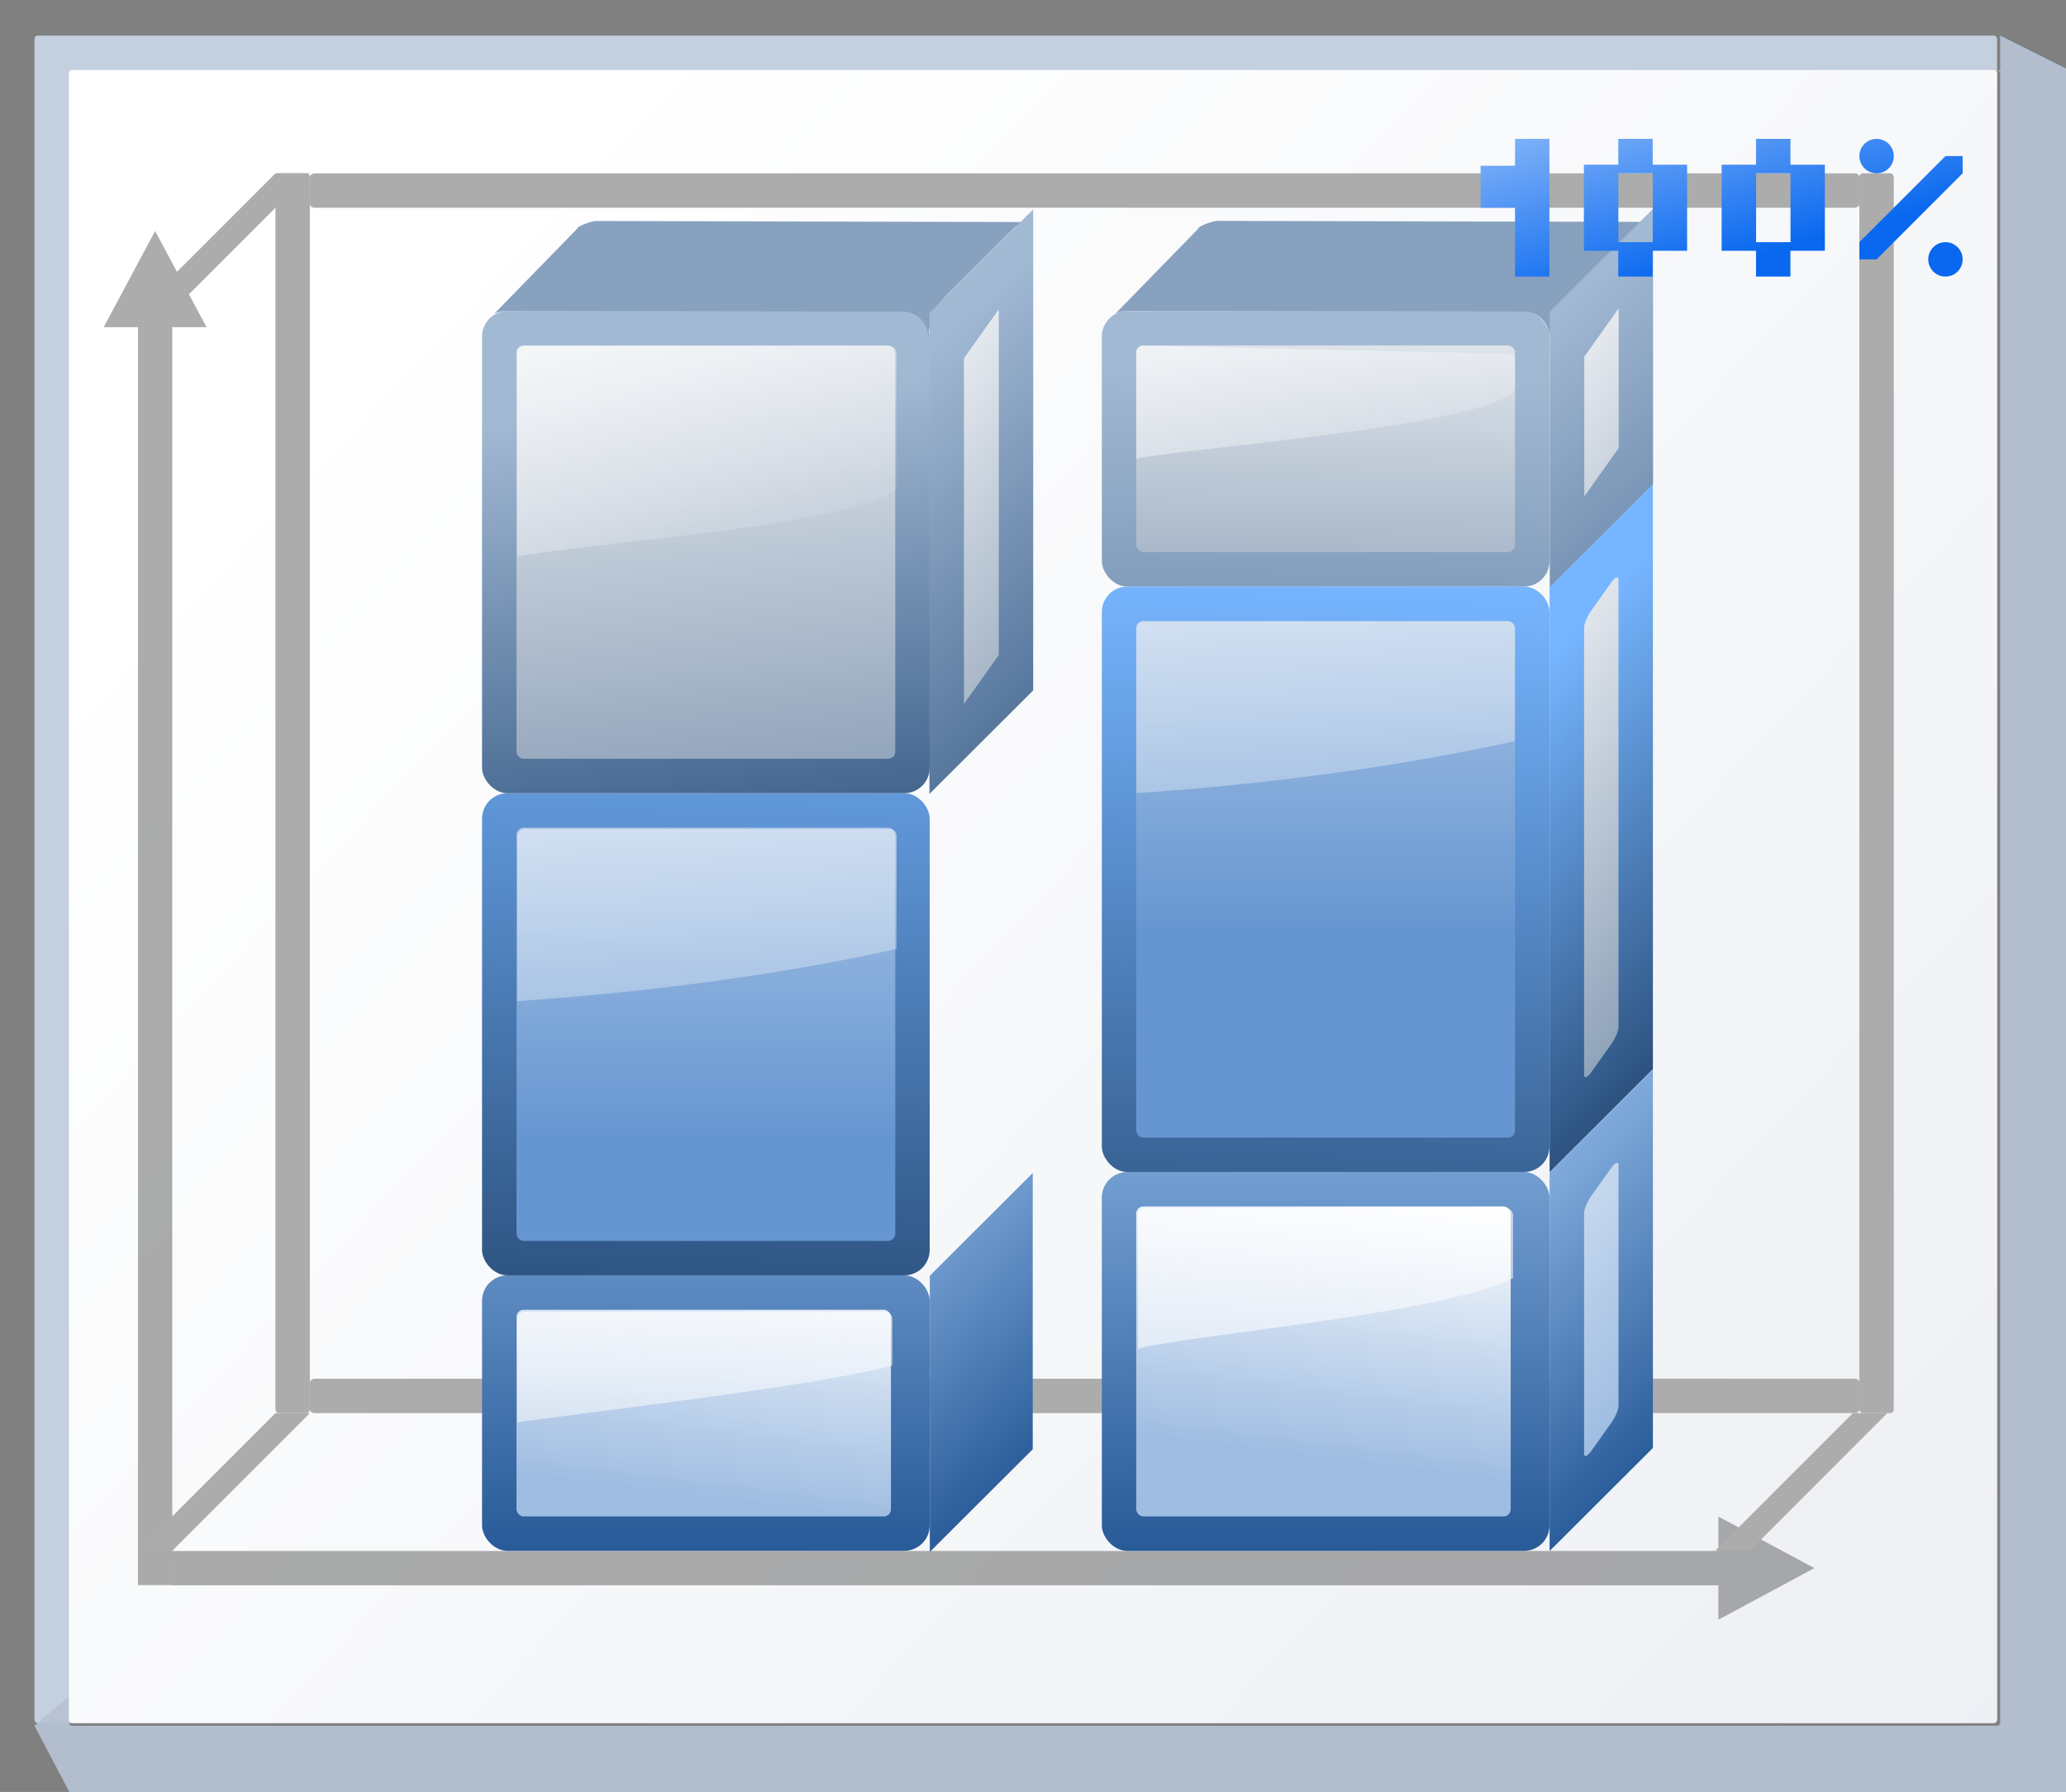 <svg height="111" viewBox="0 0 33.867 29.369" width="128" xmlns="http://www.w3.org/2000/svg" xmlns:xlink="http://www.w3.org/1999/xlink"><rect x="0" y="0" width="33.867" height="29.369" fill="#808080" stroke="none"/><linearGradient id="a" gradientUnits="userSpaceOnUse" x1="3.998" x2="47.999" y1="60" y2="60"><stop offset="0" stop-color="#1c4373"/><stop offset="1" stop-color="#a2b9d3"/></linearGradient><linearGradient id="b"><stop offset="0" stop-color="#90a3ba"/><stop offset="1" stop-color="#fff"/></linearGradient><linearGradient id="c"><stop offset="0" stop-color="#6696d1"/><stop offset="1" stop-color="#fff"/></linearGradient><linearGradient id="d" gradientUnits="userSpaceOnUse" x1="3.998" x2="47.999" y1="60" y2="60"><stop offset="0" stop-color="#153256"/><stop offset="1" stop-color="#76b5ff"/></linearGradient><linearGradient id="e" gradientUnits="userSpaceOnUse" x1="8.983" x2="8.96" xlink:href="#h" y1="292.799" y2="281.193"/><linearGradient id="f" gradientUnits="userSpaceOnUse" x1="9.595" x2="10.16" xlink:href="#j" y1="291.356" y2="286.84"/><linearGradient id="g" gradientUnits="userSpaceOnUse" x1="32" x2="35.829" xlink:href="#l" y1="68.334" y2="102.467"/><linearGradient id="h" gradientUnits="userSpaceOnUse" x1="3.998" x2="47.999" y1="60" y2="60"><stop offset="0" stop-color="#245795"/><stop offset="1" stop-color="#afd4ff"/></linearGradient><linearGradient id="i" gradientUnits="userSpaceOnUse" x1="12.934" x2="13.476" xlink:href="#d" y1="292.272" y2="276.678"/><linearGradient id="j"><stop offset="0" stop-color="#9fbde2"/><stop offset="1" stop-color="#fff"/></linearGradient><linearGradient id="k" gradientUnits="userSpaceOnUse" x1="12.911" x2="12.911" xlink:href="#c" y1="285.711" y2="273.291"/><linearGradient id="l"><stop offset="0" stop-color="#fff"/><stop offset="1" stop-color="#fff" stop-opacity="0"/></linearGradient><linearGradient id="m" gradientTransform="matrix(2.071 0 0 .592 -19.869 6.16)" gradientUnits="userSpaceOnUse" x1="6.442" x2="39.339" xlink:href="#l" y1="25.876" y2="119.484"/><linearGradient id="n" gradientUnits="userSpaceOnUse" x1="15.24" x2="14.111" xlink:href="#a" y1="282.889" y2="273.294"/><linearGradient id="o" gradientUnits="userSpaceOnUse" x1="11.289" x2="10.362" xlink:href="#b" y1="280.067" y2="270.501"/><linearGradient id="p" gradientUnits="userSpaceOnUse" x1="20.63" x2="40.486" xlink:href="#l" y1="6.015" y2="40.406"/><linearGradient id="q" gradientUnits="userSpaceOnUse" x1="4.515" x2="40.639" y1="274.423" y2="308.289"><stop offset="0" stop-color="#fff"/><stop offset="1" stop-color="#e6e9ef"/></linearGradient><linearGradient id="r" gradientUnits="userSpaceOnUse" x1="19.143" x2="19.12" xlink:href="#h" y1="292.799" y2="281.193"/><linearGradient id="s" gradientUnits="userSpaceOnUse" x1="20.32" x2="20.884" xlink:href="#j" y1="290.791" y2="286.276"/><linearGradient id="t" gradientTransform="matrix(.275 0 0 .499 62.899 44.664)" gradientUnits="userSpaceOnUse" x1="27.281" x2="40" xlink:href="#l" y1="13.237" y2="144"/><linearGradient id="u" gradientUnits="userSpaceOnUse" x1="23.094" x2="23.636" xlink:href="#d" y1="292.272" y2="276.678"/><linearGradient id="v" gradientUnits="userSpaceOnUse" x1="23.071" x2="23.071" xlink:href="#c" y1="282.328" y2="269.907"/><linearGradient id="w" gradientTransform="matrix(.548 0 0 .157 4.903 265.878)" gradientUnits="userSpaceOnUse" x1="6.442" x2="39.339" xlink:href="#l" y1="25.876" y2="119.484"/><linearGradient id="x" gradientUnits="userSpaceOnUse" x1="26.481" x2="27.022" xlink:href="#a" y1="288.885" y2="273.291"/><linearGradient id="y" gradientUnits="userSpaceOnUse" x1="20.39" x2="20.522" xlink:href="#b" y1="277.809" y2="270.501"/><linearGradient id="z" gradientUnits="userSpaceOnUse" x1="15.618" x2="20.872" xlink:href="#l" y1="269.222" y2="278.322"/><linearGradient id="A" gradientUnits="userSpaceOnUse" x1="27.186" x2="26.128" y1="272.25" y2="268.3"><stop offset="0" stop-color="#0968ef"/><stop offset="1" stop-color="#aecffc"/></linearGradient><linearGradient id="B" gradientTransform="matrix(.123 0 0 .087 11.389 293.31)" gradientUnits="userSpaceOnUse" x1="62.874" x2="56.415" xlink:href="#d" y1="98.948" y2="-30.502"/><linearGradient id="C" gradientTransform="matrix(.113 0 0 .065 19.049 291.37)" gradientUnits="userSpaceOnUse" x1="36.306" x2="48" xlink:href="#b" y1="191.226" y2="28"/><linearGradient id="D" gradientTransform="matrix(.113 0 0 .065 40.673 304.985)" gradientUnits="userSpaceOnUse" x1="36.306" x2="48" xlink:href="#b" y1="191.226" y2="28"/><linearGradient id="E" gradientTransform="matrix(.123 0 0 .087 29.102 301.818)" gradientUnits="userSpaceOnUse" x1="35.804" x2="48.459" xlink:href="#a" y1="116.09" y2="-49.398"/><linearGradient id="F" gradientTransform="matrix(.123 0 0 .087 11.389 293.31)" gradientUnits="userSpaceOnUse" x1="62.874" x2="62.874" xlink:href="#h" y1="73.055" y2="-43.463"/><linearGradient id="G" gradientTransform="matrix(.113 0 0 .065 19.049 291.37)" gradientUnits="userSpaceOnUse" x1="36.306" x2="48" xlink:href="#j" y1="191.226" y2="28"/><linearGradient id="H" gradientTransform="matrix(.123 0 0 .087 14.74 291.695)" gradientUnits="userSpaceOnUse" x1="48.537" x2="54.996" xlink:href="#a" y1="105.788" y2="-43.11"/><linearGradient id="I" gradientTransform="matrix(.113 0 0 .065 23.14 290.722)" gradientUnits="userSpaceOnUse" x1="36.306" x2="48" xlink:href="#b" y1="191.226" y2="28"/><linearGradient id="J" gradientTransform="matrix(.123 0 0 .087 11.389 293.31)" gradientUnits="userSpaceOnUse" x1="62.951" x2="75.87" xlink:href="#h" y1="72.884" y2="-37.189"/><g transform="translate(0 -267.631)"><rect fill="#c4cfe0" height="27.657" rx=".055" ry=".058" width="32.173" x=".564" y="268.214"/><path d="m123.73 2.201v2.135c-.067 0-.135-0-.201 0 .112.003.201.096.201.213v101.971c0 .118-.091.213-.205.213h-119.053c-.114 0-.207-.095-.207-.213v-1.613l-2.133 1.828 2.133 4.043.215.223h123.305l.213-.223v-106.221l-.213-.221h.213z" fill="#b6c2d4" fill-opacity=".917" transform="matrix(.265 0 0 .265 0 267.631)"/><rect fill="url(#q)" height="27.093" rx=".055" ry=".057" width="31.608" x="1.129" y="268.778"/><path d="m2.543 271.417-.281.525-.562 1.051h.562v20.616h.562v-20.616h.562l-.562-1.051z" fill="#797979" opacity=".614"/><path d="m29.742 293.331-.524.282-1.049.563v-.563h-25.347v-.563h25.347v-.563l1.049.563z" fill="#797979" opacity=".614"/><g fill="#acacac"><rect height="25.4" rx=".055" ry=".082" transform="rotate(-90)" width=".564" x="-290.791" y="5.08"/><path d="m28.68 293.049 2.258-2.258h-.564l-2.258 2.258z" fill-rule="evenodd"/><path d="m2.822 272.729 2.258-2.258h-.564l-2.258 2.258z" fill-rule="evenodd"/><path d="m2.822 293.049 2.258-2.258h-.564l-2.258 2.258z" fill-rule="evenodd"/><rect height="20.32" rx=".055" ry=".066" width=".564" x="4.515" y="270.471"/><rect height="25.4" rx=".055" ry=".082" transform="rotate(-90)" width=".564" x="-271.036" y="5.08"/><rect height="20.32" rx=".055" ry=".066" width=".564" x="30.48" y="270.471"/></g><g transform="translate(0 .564)"><rect fill="url(#e)" height="4.515" rx=".417" width="7.338" x="7.902" y="287.969"/><rect fill="url(#f)" height="3.387" rx=".116" width="6.138" x="8.467" y="288.533"/><path d="m32.438 79c-.243 0-.438.195-.438.438v6.404c2.327-.389 19.082-2.295 23.199-3.531v-2.873c0-.243-.195-.438-.438-.438z" fill="url(#g)" transform="matrix(.265 0 0 .265 0 267.631)"/><rect fill="url(#i)" height="7.902" rx=".417" width="7.338" x="7.902" y="280.067"/><rect fill="url(#k)" height="6.773" rx=".116" width="6.209" x="8.467" y="280.631"/><path d="m32.438 49.135c-.243 0-.438.195-.438.438v10.217c8.67-.599 16.634-1.716 23.465-3.23v-6.986c0-.121-.048-.231-.127-.311-.079-.079-.189-.127-.311-.127z" fill="url(#m)" transform="matrix(.265 0 0 .265 0 267.631)"/><rect fill="url(#n)" height="7.902" rx=".417" width="7.338" x="7.902" y="272.165"/><rect fill="url(#o)" height="6.773" rx=".116" width="6.209" x="8.467" y="272.729"/><path d="m32.539 19.268-.148.01c-.054.005-.104.02-.15.043-.007.004-.013.01-.02.014-.038.021-.074.047-.104.078-.015.016-.025.035-.037.053-.018.025-.037.049-.049.078-.02.05-.031.104-.031.162v12.576c4.022-.78 21.233-1.952 23.465-4.213v-8.363c0-.243-.195-.438-.438-.438z" fill="url(#p)" transform="matrix(.265 0 0 .265 0 267.631)"/><rect fill="url(#r)" height="6.209" rx=".417" width="7.338" x="18.062" y="286.276"/><rect fill="url(#s)" height="5.08" rx=".116" width="6.138" x="18.626" y="286.84"/><path d="m70.836 72.602c-.243 0-.438.195-.438.438v8.244c3.262-.879 18.756-2.134 23.199-4.361v-3.883c0-.243-.195-.438-.438-.438z" fill="url(#t)" transform="matrix(.265 0 0 .265 0 267.631)"/><rect fill="url(#u)" height="9.595" rx=".417" width="7.338" x="18.062" y="276.68"/><rect fill="url(#v)" height="8.463" rx=".116" width="6.209" x="18.626" y="277.248"/><path d="m18.742 277.248c-.064 0-.116.052-.116.116v2.703c2.294-.158 4.401-.454 6.208-.855v-1.848c0-.032-.013-.061-.034-.082s-.05-.034-.082-.034z" fill="url(#w)"/><rect fill="url(#x)" height="4.515" rx=".417" width="7.338" x="18.062" y="272.165"/><rect fill="url(#y)" height="3.387" rx=".116" width="6.209" x="18.626" y="272.729"/><path d="m18.73 272.731c-.058.006-.104.054-.104.114v1.739c1.063-.206 5.618-.516 6.209-1.115v-.488c0-.064-.052-.114-.116-.116z" fill="url(#z)"/><rect fill="url(#B)" height="9.592" rx="0" ry=".416" transform="matrix(.708 -.706 0 1 12.408 .123)" width="2.392" x="18.353" y="289.521"/><rect fill="url(#C)" height="7.566" rx=".2" ry=".116" transform="matrix(.58 -.815 0 1 12.408 .123)" width=".973" x="23.378" y="296.169"/><path d="m26.988 270.704-7.024-.017c-.056-.007-.318.078-.326.133l-1.353 1.387c.055-.027.117-.043.183-.043l6.514.009c.231 0.0.417.186.417.417v.032c0-.231.131-.547.295-.71l1.104-1.102c.068-.068.129-.096.179-.091z" fill="#87a1bf" fill-rule="evenodd"/><rect fill="url(#E)" height="4.512" rx="0" ry=".416" transform="matrix(.708 -.706 0 1 0 0)" width="2.392" x="35.882" y="297.51"/><rect fill="url(#D)" height="2.29" rx="0" ry=".116" transform="matrix(.58 -.815 0 1 0 0)" width=".973" x="44.777" y="309.406"/><rect fill="url(#F)" height="6.205" rx="0" ry=".416" transform="matrix(.708 -.706 0 1 12.408 6.331)" width="2.392" x="18.353" y="292.908"/><rect fill="url(#G)" height="4.18" rx=".2" ry=".116" transform="matrix(.58 -.815 0 1 12.408 6.331)" width=".973" x="23.378" y="299.555"/><path d="m16.805 270.706-7.024-.017c-.056-.007-.318.078-.326.133l-1.353 1.387c.055-.027.117-.043.183-.043l6.514.009c.231 0.0.417.186.417.417v.032c0-.231.131-.547.295-.71l1.104-1.102c.068-.068.129-.096.179-.091z" fill="#87a1bf" fill-rule="evenodd"/><rect fill="url(#B)" height="7.898" rx="0" ry=".416" transform="matrix(.708 -.706 0 1 2.242 .144)" width="2.392" x="18.363" y="292.893"/><rect fill="url(#C)" height="5.873" rx=".2" ry=".116" transform="matrix(.58 -.815 0 1 2.242 .144)" width=".973" x="23.39" y="299.543"/><rect fill="url(#H)" height="7.884" rx="0" ry=".416" transform="matrix(.708 -.706 0 1 0 0)" width="2.402" x="21.52" y="287.387"/><rect fill="url(#I)" height="5.665" rx="0" ry=".116" transform="matrix(.58 -.815 0 1 0 0)" width=".985" x="27.244" y="295.143"/><rect fill="url(#J)" height="4.527" rx="0" ry=".416" transform="matrix(.708 -.706 0 1 2.241 6.353)" width="2.383" x="18.363" y="294.586"/><rect fill="url(#G)" height="2.499" rx=".2" ry=".116" transform="matrix(.58 -.815 0 1 2.241 6.353)" width=".962" x="23.39" y="301.237"/></g><path d="m24.835 269.907v.441h-.564v.688h.564v1.129h.564v-2.258zm1.693 0v.423h-.564v1.411h.564v.423h.564v-.423h.564v-1.411h-.564v-.423zm2.258 0v.423h-.564v1.411h.564v.423h.564v-.423h.564v-1.411h-.564v-.423zm1.976 0c-.156 0-.282.126-.282.282 0 .156.126.282.282.282.156 0 .282-.126.282-.282 0-.156-.126-.282-.282-.282zm1.129.282-1.411 1.411v.282h.282l1.411-1.411v-.282zm-5.362.282h.564v1.129h-.564zm2.258 0h.564v1.129h-.564zm3.104 1.129c-.156 0-.282.126-.282.282 0 .156.126.282.282.282.156 0 .282-.126.282-.282 0-.156-.126-.282-.282-.282z" fill="url(#A)"/></g></svg>